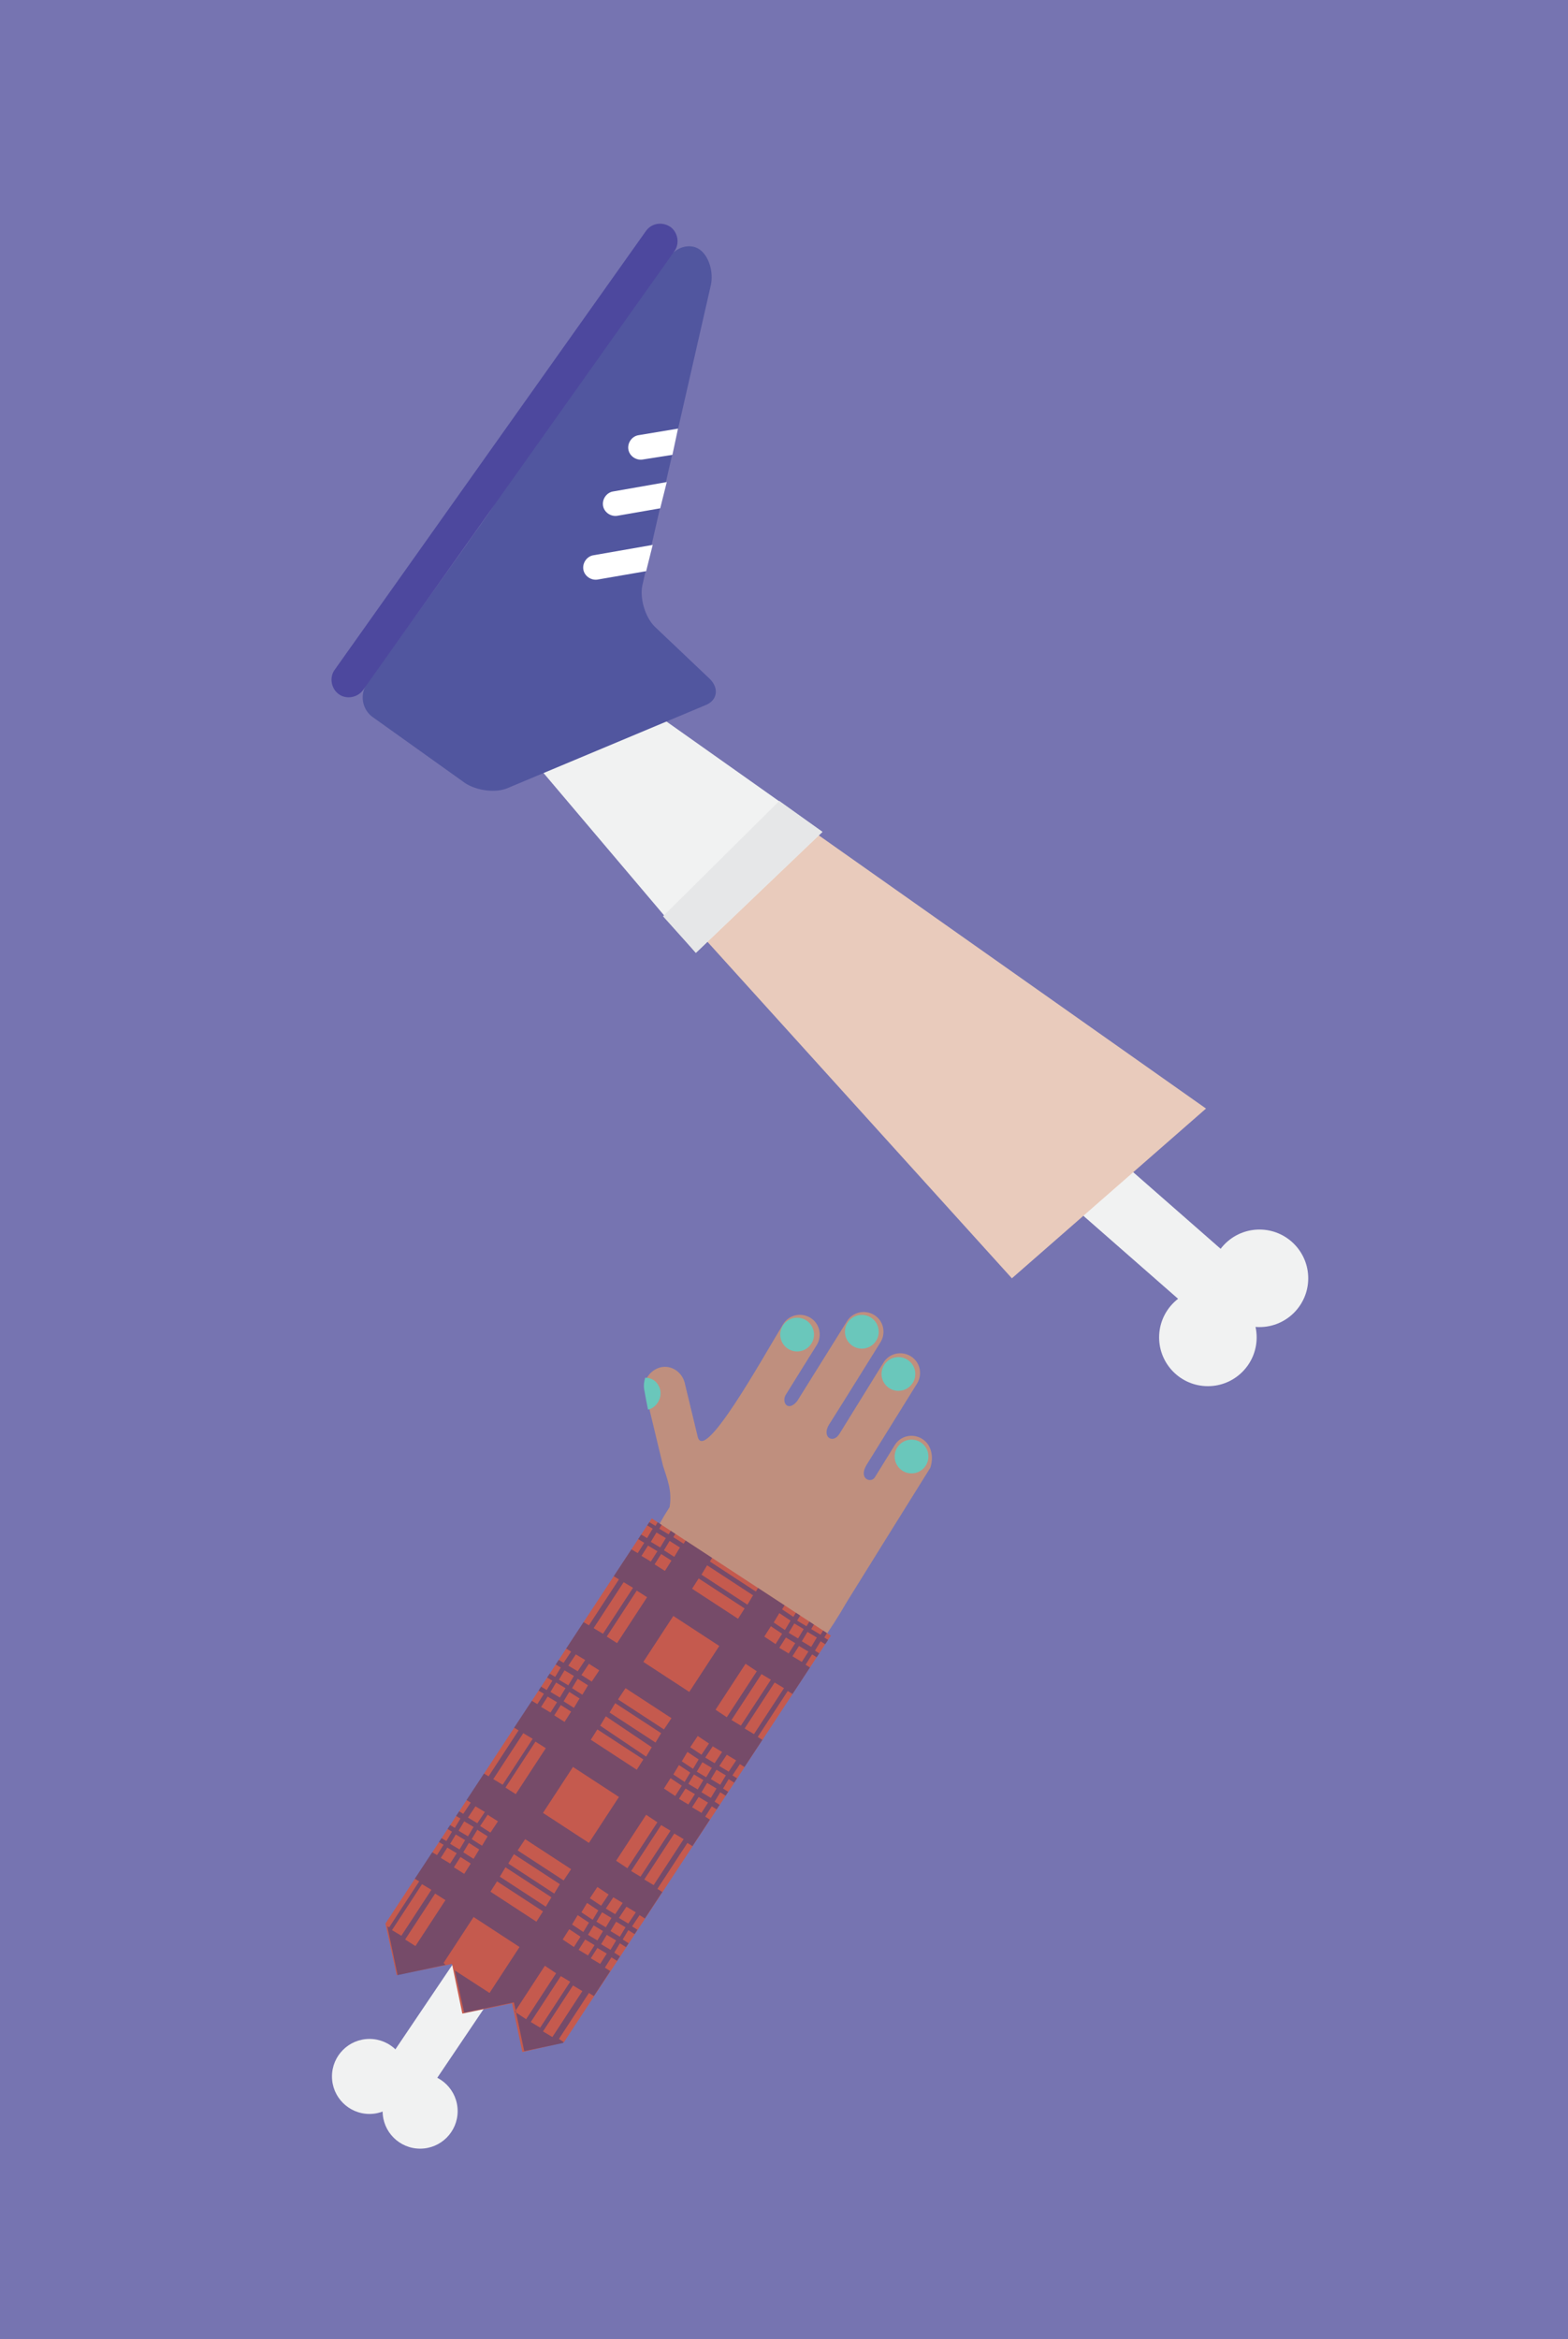 <?xml version="1.0" encoding="utf-8"?>
<!-- Generator: Adobe Illustrator 18.1.1, SVG Export Plug-In . SVG Version: 6.00 Build 0)  -->
<!DOCTYPE svg PUBLIC "-//W3C//DTD SVG 1.1//EN" "http://www.w3.org/Graphics/SVG/1.1/DTD/svg11.dtd">
<svg version="1.1" id="Layer_1" xmlns="http://www.w3.org/2000/svg" xmlns:xlink="http://www.w3.org/1999/xlink" x="0px" y="0px"
	 viewBox="0 0 167.2 249.4" enable-background="new 0 0 167.2 249.4" xml:space="preserve">
<rect x="-5.7" y="-5.7" fill="#7674B1" width="178.6" height="260.8"/>
<g>
	<g>
		
			<rect x="115.6" y="112.2" transform="matrix(-0.659 0.752 -0.752 -0.659 293.982 123.027)" fill="#F1F2F2" width="7" height="32.1"/>
		<circle fill="#F1F2F2" cx="134.3" cy="136.3" r="5.2"/>
		<circle fill="#F1F2F2" cx="128.8" cy="142.6" r="5.2"/>
	</g>
	<g>
		<polygon fill="#E9CBBC" points="50.9,73.3 55.6,66.7 128.6,118.2 107.9,136.3 		"/>
		<polygon fill="#F1F2F2" points="50.4,73.5 55.9,66.2 87.7,88.7 74.2,101.6 		"/>
		<polygon fill="#E6E7E8" points="70.7,97.7 83.1,85.4 87.7,88.7 74.2,101.6 		"/>
		<g>
			<path fill="#51569F" d="M68.5,62.4c-0.3,1.4,0.3,3.4,1.3,4.4l5.9,5.6c1,1,0.8,2.3-0.5,2.8l-21,8.8c-1.3,0.6-3.4,0.3-4.6-0.5
				l-9.8-7c-1.2-0.8-1.5-2.5-0.6-3.7L49.8,58c0.8-1.2,2.2-3,2.9-4.2c0.8-1.1,2.1-3,2.9-4.2l15.7-22.1c0.8-1.2,2.3-1.6,3.3-0.9
				s1.5,2.4,1.2,3.8L68.5,62.4z"/>
			<path fill="#4D489E" d="M68.9,24.6L35.7,71.4c-0.6,0.8-0.4,2,0.4,2.6h0c0.8,0.6,2,0.4,2.6-0.4l33.2-46.8c0.6-0.8,0.4-2-0.4-2.6
				l0,0C70.6,23.6,69.5,23.8,68.9,24.6z"/>
			<path fill="#FFFFFF" d="M68.9,60.9l-5.2,0.9c-0.7,0.1-1.4-0.4-1.5-1.1c-0.1-0.7,0.4-1.4,1.1-1.5l6.3-1.1L68.9,60.9z"/>
			<path fill="#FFFFFF" d="M70.4,54.2L65.8,55c-0.7,0.1-1.4-0.4-1.5-1.1c-0.1-0.7,0.4-1.4,1.1-1.5l5.7-1L70.4,54.2z"/>
			<path fill="#FFFFFF" d="M71.7,48.5L68.5,49c-0.7,0.1-1.4-0.4-1.5-1.1c-0.1-0.7,0.4-1.4,1.1-1.5l4.2-0.7L71.7,48.5z"/>
		</g>
	</g>
</g>

<g>
	<g>
		
			<rect x="46.9" y="200.2" transform="matrix(-0.829 -0.559 0.559 -0.829 -28.3 416.538)" fill="#F1F2F2" width="5.4" height="24.9"/>
		<circle fill="#F1F2F2" cx="44.8" cy="225.1" r="4"/>
		<circle fill="#F1F2F2" cx="39.4" cy="221.4" r="4"/>
	</g>
	<g>
		<path fill="#BF8F7E" d="M98.3,153.4c-1-0.6-2.3-0.3-2.9,0.7l-2.1,3.4c-0.4,0.7-1.8,0.2-0.9-1.3c0.5-0.8,5.4-8.7,5.4-8.7
			c0.6-1,0.3-2.3-0.7-2.9c-1-0.6-2.3-0.3-2.9,0.7l-4.7,7.6c-0.7,1.1-1.9,0.3-1.1-1c0.4-0.6,5.5-8.8,5.5-8.8c0.6-1,0.3-2.3-0.7-2.9
			c-1-0.6-2.3-0.3-2.9,0.7l-5.3,8.5c-1,1.2-1.7,0.1-1.2-0.7c0.3-0.5,3.3-5.3,3.3-5.3c0.6-1,0.3-2.3-0.7-2.9c-1-0.6-2.3-0.3-2.9,0.7
			c-2.3,3.8-8.4,14.8-9.1,12l-1.4-5.8c-0.3-1.1-1.4-1.9-2.6-1.6c-1.1,0.3-1.9,1.4-1.6,2.6l1.9,7.9c0,0,0,0,0,0c0,0,0,0,0,0
			c0.4,1.3,1,2.6,0.7,4.4c-10.5,15.9,4,36,18.9,10.1l4.6-7.4l4.3-6.9C99.6,155.3,99.3,154,98.3,153.4z"/>
		<g>
			<circle fill="#6AC7BB" cx="85" cy="142.3" r="1.8"/>
		</g>
		<g>
			<circle fill="#6AC7BB" cx="91.9" cy="142" r="1.8"/>
		</g>
		<g>
			<circle fill="#6AC7BB" cx="95.8" cy="146.5" r="1.8"/>
		</g>
		<g>
			<circle fill="#6AC7BB" cx="97.2" cy="155.3" r="1.8"/>
		</g>
		<g>
			<path fill="#6AC7BB" d="M68.7,148.2l0.2,1.1l0.2,1c0.9-0.2,1.5-1.2,1.3-2.1c-0.2-0.8-0.8-1.3-1.6-1.3
				C68.7,147.2,68.6,147.7,68.7,148.2z"/>
		</g>
	</g>
	<polyline fill="none" points="62.2,223.9 60.9,217.7 55.7,218.8 54.6,213.6 49.3,214.7 48.2,209.4 42.3,210.6 41,204.7 39.2,205.1 
		40.2,209.1 35.1,210.4 	"/>
	<polygon fill="#C55A4E" points="48.2,209.4 49.3,214.7 54.6,213.6 55.7,218.8 60.1,217.8 88.6,174.4 69.5,161.9 41.1,205.1 
		42.3,210.6 	"/>
	<g opacity="0.5">
		<defs>
			<polyline id="SVGID_7_" opacity="0.5" points="37.6,210.4 69.5,161.9 88.6,174.4 56.7,222.9 			"/>
		</defs>
		<clipPath id="SVGID_2_">
			<use xlink:href="#SVGID_7_"  overflow="visible"/>
		</clipPath>
		<path clip-path="url(#SVGID_2_)" fill="#273B83" d="M41.8,193.1l-0.7,1.1 M42.7,191.7l-0.6,1 M43.6,190.3l-0.6,1 M44.7,188.6
			l-0.8,1.2 M49.9,180.9l-3.2,4.9 M53.4,175.6l-0.6,1 M54.4,174.2l-0.6,1 M55.5,172.5l-0.8,1.2 M40.5,204.8l3.2-4.8l1,0.6l-3.2,4.9
			l-0.2-0.1l1.1,5.2l0,0l5.1-1.1l-0.2-0.2l3.2-4.9l4.9,3.2l-3.2,4.9l-3.7-2.4l1,4.5l5.3-1.1l1.1,5.2l4.3-0.9l-0.6-0.4l3.2-4.9
			l1.1,0.7l-2.9,4.4l0.1,0L74,204L88,183l1.3,0.9l1.9-2.8l-1.3-0.9l0.7-1.1l1.3,0.9l0.3-0.4l-1.3-0.9l0.6-1l1.3,0.9l0.3-0.4
			l-1.3-0.9l0.6-1l1.3,0.9l0.3-0.4l-1.3-0.9l0.8-1.2l1.3,0.9l1.9-2.8l-1.3-0.9l0.8-1.2l-2.8-1.9l-0.8,1.2l-1.1-0.7l0.8-1.2l-0.4-0.3
			l-0.8,1.2l-1-0.6l0.8-1.2l-0.4-0.3l-0.8,1.2l-1-0.6l0.8-1.2l-0.4-0.3l-0.8,1.2l-1.2-0.8l0.8-1.2L85,163l-0.8,1.2l-4.9-3.2l0.8-1.2
			l-2.8-1.9l-0.8,1.2l-1.1-0.7l0.8-1.2l-0.4-0.3l-0.8,1.2l-1-0.6l0.8-1.2l-0.4-0.3l-0.8,1.2l-1-0.6l0.8-1.2L73,155l-0.8,1.2
			l-1.2-0.8l0.8-1.2l-2.8-1.9l-0.8,1.2l-1.2-0.8l-1.9,2.8l1.2,0.8l-0.8,1.2l-1.2-0.8l-0.3,0.4l1.2,0.8l-0.6,1l-1.2-0.8l-0.3,0.4
			l1.2,0.8l-0.6,1l-1.2-0.8L62,160l1.2,0.8l-0.7,1.1l-1.2-0.8l-1.9,2.8l1.2,0.8l-3.2,4.9l-1.2-0.8 M88.2,171l1,0.6l-0.8,1.2l-1-0.6
			L88.2,171z M88.1,173.3l-0.6,1l-1-0.6l0.6-1L88.1,173.3z M84.8,175.2l-0.7,1.1l-1-0.6l0.7-1.1L84.8,175.2z M84.1,174.1l0.6-1
			l1,0.6l-0.6,1L84.1,174.1z M82.2,179.1l-3.2,4.9l-1-0.6l3.2-4.9L82.2,179.1z M77,186.8l-0.8,1.2l-1-0.6l0.8-1.2L77,186.8z
			 M75.9,188.5l-0.6,1l-1-0.6l0.6-1L75.9,188.5z M72.4,191.8l0.7-1.1l1,0.6l-0.7,1.1L72.4,191.8z M71.5,195.2l-3.2,4.9l-1-0.6
			l3.2-4.9L71.5,195.2z M73.4,190.2l0.6-1l1,0.6l-0.6,1L73.4,190.2z M74.8,187.1l-1.2-0.8l0.8-1.2l1.2,0.8L74.8,187.1z M74.5,187.6
			l-0.6,1l-1.2-0.8l0.6-1L74.5,187.6z M73.6,189l-0.6,1l-1.2-0.8l0.6-1L73.6,189z M72.7,190.4l-0.7,1.1l-1.2-0.8l0.7-1.1L72.7,190.4
			z M70.1,194.3l-3.2,4.9l-1.2-0.8l3.2-4.9L70.1,194.3z M60.6,177.6l0.8-1.2l1,0.6l-0.8,1.2L60.6,177.6z M61.2,178.7l-0.6,1l-1-0.6
			l0.6-1L61.2,178.7z M63.3,173.6l3.2-4.9l1,0.6l-3.2,4.9L63.3,173.6z M67.9,169.6l1.1,0.7l-3.2,4.9l-1.1-0.7L67.9,169.6z
			 M63.7,184.4l4.9,3.2l-0.7,1.1l-4.9-3.2L63.7,184.4z M69.5,186.3l-0.6,1L64,184l0.6-1L69.5,186.3z M65,182.6l0.6-1l4.9,3.2l-0.6,1
			L65,182.6z M62.6,202.9l1.2,0.8l-0.6,1l-1.2-0.8L62.6,202.9z M62.9,202.4l0.8-1.2l1.2,0.8l-0.8,1.2L62.9,202.4z M70.8,184.4
			l-4.9-3.2l0.8-1.2l4.9,3.2L70.8,184.4z M71.9,166l-1.1-0.7l0.6-1l1.1,0.7L71.9,166z M71.6,166.4l-0.7,1.1l-1.1-0.7l0.7-1.1
			L71.6,166.4z M70.4,165l-1-0.6l0.6-1l1,0.6L70.4,165z M70.1,165.4l-0.7,1.1l-1-0.6l0.7-1.1L70.1,165.4z M69,164l-1-0.6l0.6-1
			l1,0.6L69,164z M68.7,164.5l-0.7,1.1l-1-0.6l0.7-1.1L68.7,164.5z M66,168.4l-3.2,4.9l-1-0.6l3.2-4.9L66,168.4z M60.9,176.1
			l-0.8,1.2l-1-0.6l0.8-1.2L60.9,176.1z M59.8,177.8l-0.6,1l-1-0.6l0.6-1L59.8,177.8z M58.9,179.2l-0.6,1l-1-0.6l0.6-1L58.9,179.2z
			 M58,180.6l-0.7,1.1l-1-0.6L57,180L58,180.6z M55.3,184.5l-3.2,4.9l-1-0.6l3.2-4.9L55.3,184.5z M50.2,192.2l-0.8,1.2l-1-0.6
			l0.8-1.2L50.2,192.2z M49.1,193.9l-0.6,1l-1-0.6l0.6-1L49.1,193.9z M48.2,195.3l-0.6,1l-1-0.6l0.6-1L48.2,195.3z M47.7,197l1,0.6
			l-0.7,1.1l-1-0.6L47.7,197z M48,196.6l0.6-1l1,0.6l-0.6,1L48,196.6z M48.9,195.2l0.6-1l1,0.6l-0.6,1L48.9,195.2z M49.9,193.8
			l0.8-1.2l1,0.6l-0.8,1.2L49.9,193.8z M52.6,189.7l3.2-4.9l1,0.6l-3.2,4.9L52.6,189.7z M57.7,182l0.7-1.1l1,0.6l-0.7,1.1L57.7,182z
			 M58.7,180.4l0.6-1l1,0.6l-0.6,1L58.7,180.4z M59.8,181.8l1.1,0.7l-0.7,1.1l-1.1-0.7L59.8,181.8z M60.1,181.4l0.6-1l1.1,0.7
			l-0.6,1L60.1,181.4z M61,180l0.6-1l1.1,0.7l-0.6,1L61,180z M62,178.6l0.8-1.2l1.1,0.7l-0.8,1.2L62,178.6z M61.1,188.4l4.9,3.2
			l-3.2,4.9l-4.9-3.2L61.1,188.4z M60.7,205.7l1.2,0.8l-0.7,1.1l-1.2-0.8L60.7,205.7z M61,205.2l0.6-1l1.2,0.8l-0.6,1L61,205.2z
			 M62.4,206.8l1,0.6l-0.7,1.1l-1-0.6L62.4,206.8z M62.7,206.3l0.6-1l1,0.6l-0.6,1L62.7,206.3z M63.6,204.9l0.6-1l1,0.6l-0.6,1
			L63.6,204.9z M64.6,203.5l0.8-1.2l1,0.6l-0.8,1.2L64.6,203.5z M65.7,204.9l1,0.6l-0.6,1l-1-0.6L65.7,204.9z M66,204.5l0.8-1.2
			l1,0.6l-0.8,1.2L66,204.5z M68.7,200.4l3.2-4.9l1,0.6l-3.2,4.9L68.7,200.4z M73.8,192.7l0.7-1.1l1,0.6l-0.7,1.1L73.8,192.7z
			 M74.8,191.1l0.6-1l1,0.6l-0.6,1L74.8,191.1z M75.8,189.7l0.6-1l1,0.6l-0.6,1L75.8,189.7z M76.7,188.3l0.8-1.2l1,0.6l-0.8,1.2
			L76.7,188.3z M79.4,184.3l3.2-4.9l1,0.6l-3.2,4.9L79.4,184.3z M84.5,176.6l0.7-1.1l1,0.6l-0.7,1.1L84.5,176.6z M85.5,175l0.6-1
			l1,0.6l-0.6,1L85.5,175z M86.8,170.1l1,0.6l-0.8,1.2l-1-0.6L86.8,170.1z M86.6,172.4l-0.6,1l-1-0.6l0.6-1L86.6,172.4z M85.1,169
			l1.2,0.8l-0.8,1.2l-1.2-0.8L85.1,169z M84,170.6l1.2,0.8l-0.6,1l-1.2-0.8L84,170.6z M83.1,172l1.2,0.8l-0.6,1l-1.2-0.8L83.1,172z
			 M82.2,173.4l1.2,0.8l-0.7,1.1l-1.2-0.8L82.2,173.4z M79.5,177.4l1.2,0.8l-3.2,4.9l-1.2-0.8L79.5,177.4z M77.4,163.9l4.9,3.2
			l-0.8,1.2l-4.9-3.2L77.4,163.9z M76.3,165.5l4.9,3.2l-0.6,1l-4.9-3.2L76.3,165.5z M75.4,166.9l4.9,3.2l-0.6,1l-4.9-3.2L75.4,166.9
			z M74.5,168.3l4.9,3.2l-0.7,1.1l-4.9-3.2L74.5,168.3z M71.8,172.3l4.9,3.2l-3.2,4.9l-4.9-3.2L71.8,172.3z M73.5,161.2l1.1,0.7
			l-0.8,1.2l-1.1-0.7L73.5,161.2z M73.5,163.6l-0.6,1l-1.1-0.7l0.6-1L73.5,163.6z M72.1,160.3l1,0.6l-0.8,1.2l-1-0.6L72.1,160.3z
			 M71.9,162.6l-0.6,1l-1-0.6l0.6-1L71.9,162.6z M70.7,159.4l1,0.6l-0.8,1.2l-1-0.6L70.7,159.4z M70.5,161.7l-0.6,1l-1-0.6l0.6-1
			L70.5,161.7z M69,158.3l1.2,0.8l-0.8,1.2l-1.2-0.8L69,158.3z M67.9,159.9l1.2,0.8l-0.6,1l-1.2-0.8L67.9,159.9z M67,161.3l1.2,0.8
			l-0.6,1l-1.2-0.8L67,161.3z M66.1,162.7l1.2,0.8l-0.7,1.1l-1.2-0.8L66.1,162.7z M63.4,166.7l1.2,0.8l-3.2,4.9l-1.2-0.8L63.4,166.7
			z M58.3,174.4l1.2,0.8l-0.8,1.2l-1.2-0.8L58.3,174.4z M57.2,176l1.2,0.8l-0.6,1l-1.2-0.8L57.2,176z M56.3,177.4l1.2,0.8l-0.6,1
			l-1.2-0.8L56.3,177.4z M55.3,178.8l1.2,0.8l-0.7,1.1l-1.2-0.8L55.3,178.8z M52.7,182.8l1.2,0.8l-3.2,4.9l-1.2-0.8L52.7,182.8z
			 M47.6,190.5l1.2,0.8l-0.8,1.2l-1.2-0.8L47.6,190.5z M46.5,192.2l1.2,0.8l-0.6,1l-1.2-0.8L46.5,192.2z M40,204.6l-1.2-0.8l3.2-4.9
			l1.2,0.8L40,204.6z M45.1,196.9l-1.2-0.8l0.7-1.1l1.2,0.8L45.1,196.9z M44.9,194.5l0.6-1l1.2,0.8l-0.6,1L44.9,194.5z M45.6,197.2
			l0.7-1.1l1,0.6l-0.7,1.1L45.6,197.2z M41.8,205.8l3.2-4.9l1,0.6l-3.2,4.9L41.8,205.8z M44.3,207.5l-1.1-0.7l3.2-4.9l1.1,0.7
			L44.3,207.5z M49.5,199.8l-1.1-0.7l0.7-1.1l1.1,0.7L49.5,199.8z M50.5,198.2l-1.1-0.7l0.6-1l1.1,0.7L50.5,198.2z M51.4,196.8
			l-1.1-0.7l0.6-1l1.1,0.7L51.4,196.8z M52.3,195.4l-1.1-0.7l0.8-1.2l1.1,0.7L52.3,195.4z M55,191.3l-1.1-0.7l3.2-4.9l1.1,0.7
			L55,191.3z M57.2,204.9l-4.9-3.2l0.7-1.1l4.9,3.2L57.2,204.9z M58.2,203.3l-4.9-3.2l0.6-1l4.9,3.2L58.2,203.3z M59.1,201.9
			l-4.9-3.2l0.6-1l4.9,3.2L59.1,201.9z M55.2,197.3l0.8-1.2l4.9,3.2l-0.8,1.2L55.2,197.3z M54.9,214.5l3.2-4.9l1.2,0.8l-3.2,4.9
			L54.9,214.5z M56.6,215.6l3.2-4.9l1,0.6l-3.2,4.9L56.6,215.6z M58.9,217.2l-1-0.6l3.2-4.9l1,0.6L58.9,217.2z M64,209.4l-1-0.6
			l0.7-1.1l1,0.6L64,209.4z M64.1,207.3l0.6-1l1,0.6l-0.6,1L64.1,207.3z M65.6,210.5l-1.1-0.7l0.7-1.1l1.1,0.7L65.6,210.5z
			 M66.6,208.9l-1.1-0.7l0.6-1l1.1,0.7L66.6,208.9z M67.5,207.5l-1.1-0.7l0.6-1l1.1,0.7L67.5,207.5z M68.5,206.1l-1.1-0.7l0.8-1.2
			l1.1,0.7L68.5,206.1z M71.2,202.1l-1.1-0.7l3.2-4.9l1.1,0.7L71.2,202.1z M76.3,194.4l-1.1-0.7l0.7-1.1l1.1,0.7L76.3,194.4z
			 M77.3,192.8l-1.1-0.7l0.6-1l1.1,0.7L77.3,192.8z M78.2,191.4l-1.1-0.7l0.6-1l1.1,0.7L78.2,191.4z M79.2,190l-1.1-0.7l0.8-1.2
			l1.1,0.7L79.2,190z M81.9,185.9l-1.1-0.7l3.2-4.9l1.1,0.7L81.9,185.9z M87,178.2l-1.1-0.7l0.7-1.1l1.1,0.7L87,178.2z M88,176.7
			l-1.1-0.7l0.6-1l1.1,0.7L88,176.7z M89,175.3l-1.1-0.7l0.6-1l1.1,0.7L89,175.3z M89.9,173.9l-1.1-0.7l0.8-1.2l1.1,0.7L89.9,173.9z
			"/>
		<polygon clip-path="url(#SVGID_2_)" fill="#273B83" points="31.4,206.7 31,206.5 30.7,207 31.5,207.5 31.4,206.7 		"/>
		<polyline clip-path="url(#SVGID_2_)" fill="#273B83" points="39.3,215.2 39.2,215.2 38.7,215.9 38.1,215.4 33.4,216.4 31.7,208.3 
			31.4,208.7 30.1,207.9 29.8,208.4 31.1,209.2 30.3,210.3 29.1,209.5 27.2,212.3 28.4,213.1 27,215.3 29.8,217.2 31.3,215 
			32.5,215.8 31,218 31.5,218.3 33,216.1 33.9,216.8 32.4,219 32.9,219.3 34.4,217.1 35.3,217.7 33.8,219.9 34.3,220.2 35.8,218 
			36.9,218.7 35.4,220.9 38.2,222.8 39.7,220.6 		"/>
	</g>
</g>
</svg>
